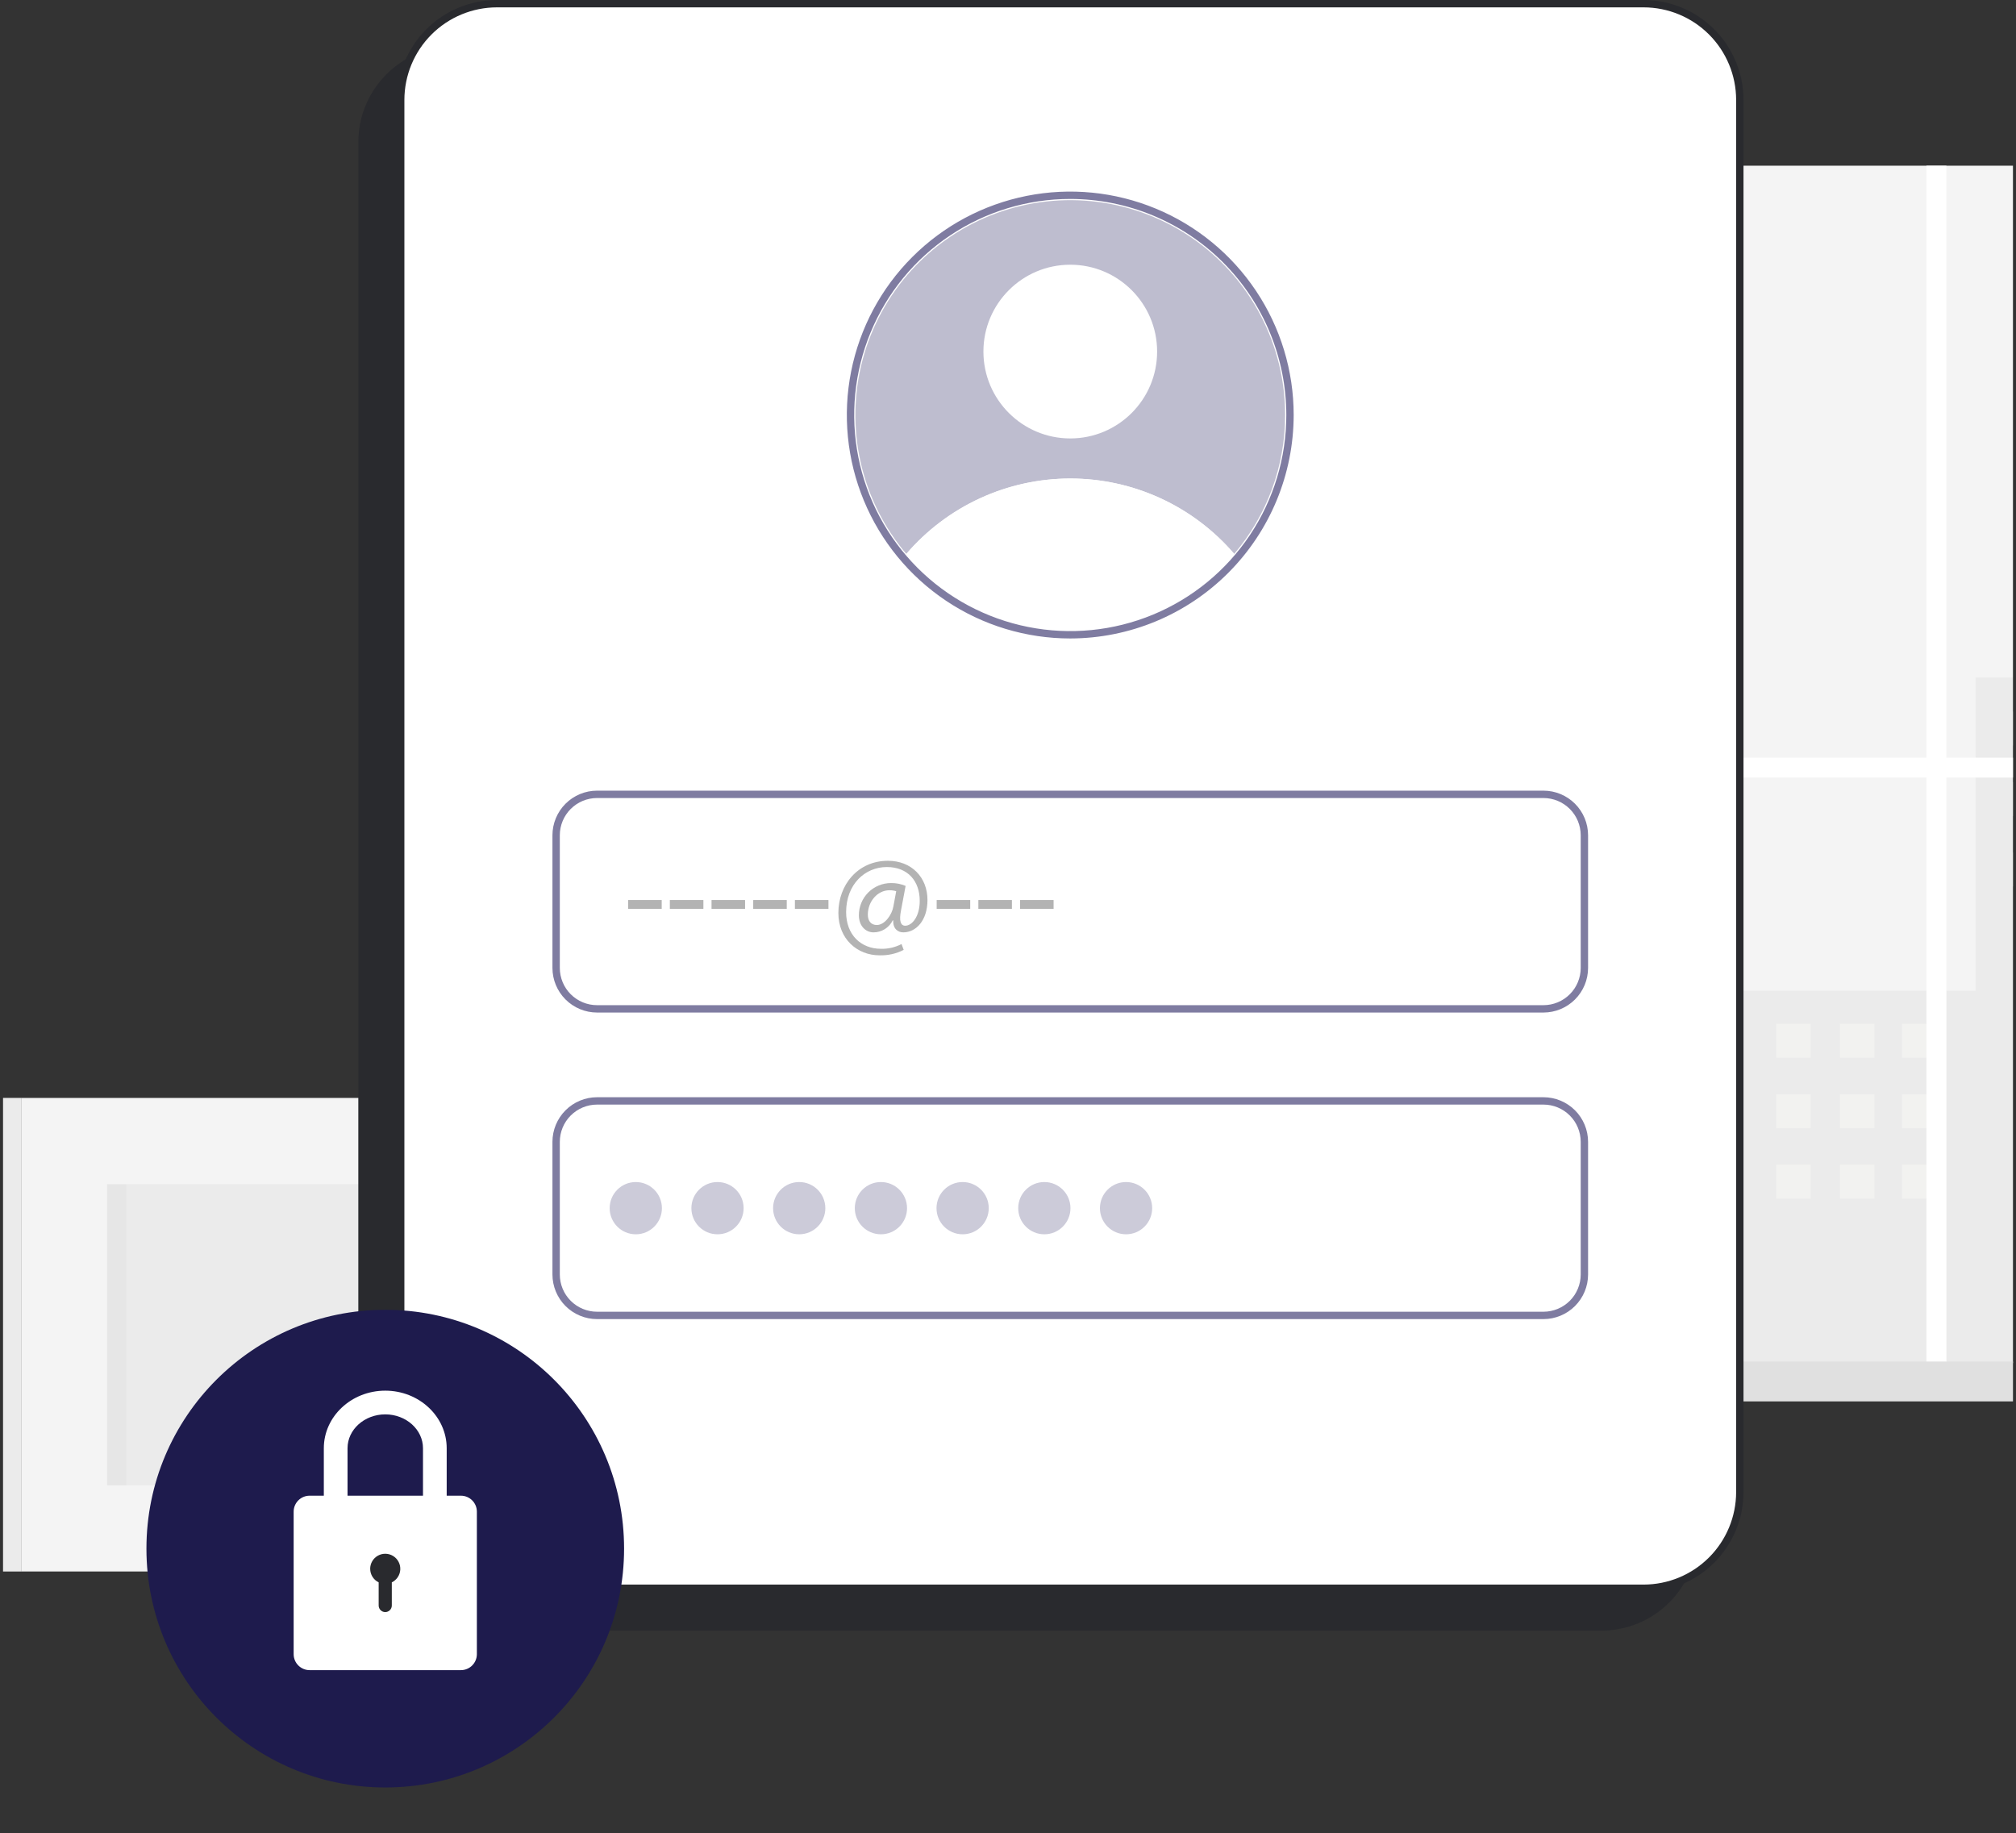 <svg width="331" height="301" viewBox="0 0 331 301" fill="none" xmlns="http://www.w3.org/2000/svg">
    <rect x="0" y="0" width="331" height="301" fill="#333333" stroke="none"/>
    <g clip-path="url(#clip0_1184_24455)">
        <path d="M80.592 150.109H174.789L174.789 27.496L80.592 27.496L80.592 150.109Z" fill="#F4F4F4"/>
        <path d="M80.593 27.496H77.537V150.109H80.593V27.496Z" fill="#F4F4F4"/>
        <path opacity="0.05" d="M80.593 27.496H77.537V150.109H80.593V27.496Z" fill="#292A2E"/>
        <path opacity="0.05" d="M97.753 127.773L157.631 127.773V49.831L97.753 49.831V127.773Z" fill="#292A2E"/>
        <path opacity="0.03" d="M97.753 127.773H100.873L100.873 49.831H97.753L97.753 127.773Z" fill="#292A2E"/>
        <path d="M3.555 258.009H80.593L80.593 180.261H3.555L3.555 258.009Z" fill="#F4F4F4"/>
        <path opacity="0.05" d="M17.589 243.846H66.56V194.424H17.589L17.589 243.846Z" fill="#292A2E"/>
        <path d="M3.556 180.261H0.5V258.01H3.556V180.261Z" fill="#F4F4F4"/>
        <path opacity="0.05" d="M3.556 180.261H0.5V258.01H3.556V180.261Z" fill="#292A2E"/>
        <path opacity="0.03" d="M17.588 243.846H20.709L20.709 194.424H17.588L17.588 243.846Z" fill="#292A2E"/>
        <path d="M473.32 27.204H276.746V223.785H473.32V27.204Z" fill="#F4F4F4"/>
        <path d="M276.746 27.204H274.493V223.785H276.746V27.204Z" fill="#F4F4F4"/>
        <path opacity="0.05" d="M276.746 27.204H274.493V223.785H276.746V27.204Z" fill="#292A2E"/>
        <path opacity="0.05" d="M324.367 162.665V111.232H366.496V141.113H431.753V194.021H459.489V223.785H431.753H426.41H286.202V162.665H324.367Z" fill="#292A2E"/>
        <path opacity="0.34" d="M361.088 116.816H330.409V122.401H361.088V116.816Z" fill="#FFFFFA"/>
        <path opacity="0.34" d="M361.088 128.389H330.409V133.973H361.088V128.389Z" fill="#FFFFFA"/>
        <path opacity="0.34" d="M361.088 139.961H330.409V145.545H361.088V139.961Z" fill="#FFFFFA"/>
        <path opacity="0.34" d="M297.296 168.085H291.642V173.669H297.296V168.085Z" fill="#FFFFFA"/>
        <path opacity="0.34" d="M297.296 179.657H291.642V185.241H297.296V179.657Z" fill="#FFFFFA"/>
        <path opacity="0.34" d="M297.296 191.229H291.642V196.813H297.296V191.229Z" fill="#FFFFFA"/>
        <path opacity="0.34" d="M307.757 168.085H302.103V173.669H307.757V168.085Z" fill="#FFFFFA"/>
        <path opacity="0.34" d="M307.757 179.657H302.103V185.241H307.757V179.657Z" fill="#FFFFFA"/>
        <path opacity="0.34" d="M307.757 191.229H302.103V196.813H307.757V191.229Z" fill="#FFFFFA"/>
        <path opacity="0.34" d="M317.936 168.085H312.281V173.669H317.936V168.085Z" fill="#FFFFFA"/>
        <path opacity="0.34" d="M317.936 179.657H312.281V185.241H317.936V179.657Z" fill="#FFFFFA"/>
        <path opacity="0.34" d="M317.936 191.229H312.281V196.813H317.936V191.229Z" fill="#FFFFFA"/>
        <path d="M276.746 124.392H316.3V27.204H319.571V124.392H426.41V27.204H429.681V124.392H473.32V127.663H429.681V223.785H426.41V127.663H319.571V223.785H316.3V127.663H276.746V124.392Z" fill="white"/>
        <path d="M481.15 223.547H268.915V230.085H481.15V223.547Z" fill="#F4F4F4"/>
        <path opacity="0.1" d="M481.15 223.547H268.915V230.085H481.15V223.547Z" fill="#292A2E"/>
        <path opacity="0.1" d="M268.915 223.547H265.851V230.085H268.915V223.547Z" fill="#292A2E"/>
        <path opacity="0.1" d="M268.915 223.547H265.851V230.085H268.915V223.547Z" fill="#292A2E"/>
        <path d="M262.902 7.564H74.624C65.902 7.564 58.831 14.635 58.831 23.358V251.93C58.831 260.653 65.902 267.724 74.624 267.724H262.902C271.624 267.724 278.695 260.653 278.695 251.93V23.358C278.695 14.635 271.624 7.564 262.902 7.564Z" fill="#292A2E"/>
        <path d="M269.862 0.604H81.585C72.862 0.604 65.791 7.676 65.791 16.398V244.971C65.791 253.694 72.862 260.765 81.585 260.765H269.862C278.584 260.765 285.655 253.694 285.655 244.971V16.398C285.655 7.676 278.584 0.604 269.862 0.604Z" fill="white"/>
        <path d="M269.861 261.37H81.584C77.237 261.365 73.069 259.635 69.994 256.561C66.92 253.487 65.191 249.318 65.186 244.97V16.398C65.191 12.051 66.921 7.883 69.995 4.808C73.069 1.734 77.237 0.005 81.584 0L269.861 0C274.209 0.005 278.377 1.734 281.451 4.809C284.525 7.883 286.254 12.051 286.259 16.398V244.97C286.254 249.318 284.525 253.486 281.451 256.561C278.377 259.635 274.209 261.365 269.861 261.37ZM81.584 1.209C77.557 1.213 73.697 2.815 70.849 5.663C68.001 8.51 66.4 12.371 66.395 16.398V244.97C66.4 248.998 68.001 252.859 70.849 255.706C73.697 258.554 77.557 260.156 81.584 260.16H269.861C273.888 260.156 277.749 258.554 280.597 255.706C283.444 252.859 285.046 248.998 285.05 244.97V16.398C285.046 12.371 283.444 8.51 280.597 5.663C277.749 2.815 273.888 1.213 269.861 1.209H81.584Z" fill="#292A2E"/>
        <path d="M63.254 293.471C84.91 293.471 102.466 275.915 102.466 254.259C102.466 232.602 84.91 215.046 63.254 215.046C41.599 215.046 24.043 232.602 24.043 254.259C24.043 275.915 41.599 293.471 63.254 293.471Z" fill="#1E1B4D"/>
        <path d="M55.115 249.141C54.599 249.141 54.103 248.936 53.738 248.571C53.373 248.206 53.168 247.711 53.168 247.195V237.771C53.168 232.561 57.693 228.321 63.255 228.321C68.816 228.321 73.341 232.561 73.341 237.771V246.548C73.346 246.806 73.299 247.063 73.203 247.303C73.108 247.544 72.965 247.762 72.784 247.947C72.603 248.131 72.386 248.278 72.148 248.378C71.909 248.478 71.654 248.529 71.395 248.529C71.136 248.529 70.88 248.478 70.642 248.378C70.404 248.278 70.188 248.131 70.006 247.947C69.825 247.762 69.683 247.544 69.587 247.303C69.491 247.063 69.444 246.806 69.449 246.548V237.771C69.449 234.707 66.668 232.214 63.255 232.214C59.841 232.214 57.061 234.707 57.061 237.771V247.196C57.061 247.712 56.855 248.207 56.49 248.571C56.126 248.936 55.631 249.141 55.115 249.141Z" fill="white"/>
        <path d="M75.672 245.566H50.836C49.388 245.566 48.214 246.74 48.214 248.188V271.583C48.214 273.031 49.388 274.206 50.836 274.206H75.672C77.121 274.206 78.295 273.031 78.295 271.583V248.188C78.295 246.74 77.121 245.566 75.672 245.566Z" fill="white"/>
        <path d="M60.781 257.57C60.781 258.033 60.911 258.488 61.157 258.882C61.403 259.275 61.754 259.592 62.172 259.795V263.594C62.172 263.881 62.285 264.155 62.488 264.358C62.69 264.56 62.965 264.674 63.251 264.674C63.537 264.674 63.812 264.56 64.014 264.358C64.217 264.155 64.33 263.881 64.33 263.594V259.795C64.728 259.602 65.066 259.307 65.31 258.939C65.555 258.571 65.696 258.145 65.72 257.704C65.744 257.263 65.649 256.824 65.446 256.432C65.242 256.04 64.938 255.709 64.564 255.475C64.189 255.241 63.759 255.111 63.318 255.099C62.877 255.087 62.44 255.193 62.054 255.407C61.667 255.621 61.346 255.934 61.121 256.314C60.897 256.695 60.779 257.128 60.778 257.57H60.781Z" fill="#292A2E"/>
        <path d="M253.42 130.417H98.025C94.316 130.417 91.309 133.424 91.309 137.134V158.92C91.309 162.629 94.316 165.636 98.025 165.636H253.42C257.129 165.636 260.136 162.629 260.136 158.92V137.134C260.136 133.424 257.129 130.417 253.42 130.417Z" fill="white"/>
        <path d="M253.419 166.24H98.025C96.084 166.238 94.223 165.466 92.851 164.093C91.478 162.721 90.706 160.86 90.704 158.919V137.134C90.706 135.193 91.478 133.332 92.851 131.959C94.223 130.587 96.084 129.814 98.025 129.812H253.419C255.36 129.814 257.221 130.586 258.594 131.959C259.966 133.332 260.738 135.193 260.741 137.134V158.919C260.738 160.86 259.966 162.721 258.594 164.094C257.221 165.466 255.36 166.238 253.419 166.24ZM98.025 131.021C96.404 131.023 94.851 131.667 93.705 132.813C92.559 133.959 91.915 135.513 91.913 137.134V158.919C91.915 160.54 92.559 162.093 93.705 163.239C94.851 164.385 96.405 165.03 98.025 165.031H253.419C255.039 165.03 256.593 164.385 257.739 163.239C258.885 162.093 259.53 160.54 259.532 158.919V137.134C259.53 135.513 258.885 133.959 257.739 132.813C256.593 131.667 255.04 131.023 253.419 131.021H98.025Z" fill="#7F7CA1"/>
        <path d="M253.42 180.749H98.025C94.316 180.749 91.309 183.757 91.309 187.466V209.252C91.309 212.961 94.316 215.969 98.025 215.969H253.42C257.129 215.969 260.136 212.961 260.136 209.252V187.466C260.136 183.757 257.129 180.749 253.42 180.749Z" fill="white"/>
        <path d="M253.419 216.572H98.025C96.084 216.57 94.223 215.798 92.85 214.425C91.478 213.052 90.706 211.191 90.704 209.249V187.466C90.706 185.525 91.478 183.664 92.851 182.292C94.223 180.919 96.084 180.147 98.025 180.145H253.419C255.36 180.147 257.221 180.919 258.594 182.291C259.966 183.664 260.738 185.525 260.741 187.466V209.249C260.739 211.191 259.967 213.052 258.594 214.425C257.222 215.798 255.36 216.57 253.419 216.572ZM98.025 181.354C96.405 181.355 94.851 182 93.705 183.146C92.559 184.292 91.915 185.846 91.913 187.466V209.249C91.915 210.87 92.559 212.424 93.705 213.57C94.851 214.716 96.405 215.36 98.025 215.362H253.419C255.04 215.36 256.593 214.716 257.739 213.57C258.885 212.424 259.53 210.87 259.532 209.249V187.466C259.53 185.845 258.885 184.292 257.739 183.146C256.593 182 255.04 181.355 253.419 181.354H98.025Z" fill="#7F7CA1"/>
        <path d="M175.722 104.22C195.648 104.22 211.801 88.066 211.801 68.14C211.801 48.213 195.648 32.059 175.722 32.059C155.797 32.059 139.644 48.213 139.644 68.14C139.644 88.066 155.797 104.22 175.722 104.22Z" fill="white"/>
        <path d="M175.722 104.824C168.467 104.824 161.375 102.673 155.342 98.642C149.31 94.611 144.608 88.881 141.831 82.178C139.055 75.475 138.329 68.099 139.744 60.983C141.159 53.867 144.653 47.33 149.783 42.2C154.914 37.069 161.45 33.575 168.566 32.16C175.682 30.744 183.057 31.471 189.76 34.248C196.463 37.024 202.192 41.726 206.223 47.759C210.254 53.791 212.405 60.884 212.405 68.14C212.395 77.866 208.526 87.19 201.649 94.067C194.772 100.945 185.448 104.813 175.722 104.824ZM175.722 32.664C168.706 32.664 161.847 34.745 156.014 38.643C150.18 42.541 145.633 48.081 142.948 54.564C140.263 61.046 139.561 68.179 140.929 75.061C142.298 81.942 145.677 88.263 150.638 93.225C155.599 98.186 161.92 101.565 168.802 102.934C175.683 104.302 182.816 103.6 189.298 100.915C195.78 98.23 201.32 93.683 205.218 87.849C209.116 82.015 211.197 75.156 211.197 68.14C211.186 58.734 207.445 49.717 200.795 43.066C194.144 36.416 185.127 32.675 175.722 32.664Z" fill="#7F7CA1"/>
        <path opacity="0.5" d="M211 68.14C211.01 76.491 208.047 84.573 202.641 90.938C199.311 87.056 195.182 83.94 190.535 81.804C185.888 79.668 180.834 78.563 175.72 78.564C170.606 78.565 165.553 79.672 160.907 81.81C156.261 83.947 152.132 87.064 148.804 90.947C145.133 86.615 142.562 81.46 141.31 75.921C140.058 70.382 140.161 64.622 141.611 59.132C143.061 53.641 145.815 48.582 149.639 44.383C153.463 40.185 158.243 36.972 163.575 35.017C168.906 33.062 174.631 32.423 180.262 33.154C185.893 33.885 191.265 35.964 195.921 39.216C200.576 42.468 204.378 46.795 207.003 51.83C209.629 56.866 211 62.461 211 68.14Z" fill="#7F7CA1"/>
        <path d="M202.641 90.938C199.33 94.848 195.207 97.99 190.558 100.145C185.91 102.3 180.848 103.417 175.725 103.418C170.601 103.419 165.539 102.304 160.889 100.15C156.24 97.997 152.116 94.856 148.804 90.947C152.132 87.064 156.261 83.947 160.907 81.81C165.553 79.672 170.606 78.565 175.72 78.564C180.834 78.563 185.888 79.669 190.535 81.804C195.181 83.94 199.311 87.056 202.641 90.938Z" fill="white"/>
        <path d="M175.723 71.982C183.599 71.982 189.983 65.597 189.983 57.722C189.983 49.846 183.599 43.462 175.723 43.462C167.848 43.462 161.464 49.846 161.464 57.722C161.464 65.597 167.848 71.982 175.723 71.982Z" fill="white"/>
        <g opacity="0.4">
            <path d="M104.388 202.648C106.757 202.648 108.677 200.728 108.677 198.359C108.677 195.99 106.757 194.07 104.388 194.07C102.02 194.07 100.1 195.99 100.1 198.359C100.1 200.728 102.02 202.648 104.388 202.648Z" fill="#7F7CA1"/>
            <path d="M117.804 202.648C120.173 202.648 122.093 200.728 122.093 198.359C122.093 195.99 120.173 194.07 117.804 194.07C115.436 194.07 113.516 195.99 113.516 198.359C113.516 200.728 115.436 202.648 117.804 202.648Z" fill="#7F7CA1"/>
            <path d="M131.219 202.648C133.588 202.648 135.508 200.728 135.508 198.359C135.508 195.99 133.588 194.07 131.219 194.07C128.851 194.07 126.931 195.99 126.931 198.359C126.931 200.728 128.851 202.648 131.219 202.648Z" fill="#7F7CA1"/>
            <path d="M144.635 202.648C147.004 202.648 148.924 200.728 148.924 198.359C148.924 195.99 147.004 194.07 144.635 194.07C142.267 194.07 140.347 195.99 140.347 198.359C140.347 200.728 142.267 202.648 144.635 202.648Z" fill="#7F7CA1"/>
            <path d="M158.051 202.648C160.419 202.648 162.339 200.728 162.339 198.359C162.339 195.99 160.419 194.07 158.051 194.07C155.682 194.07 153.762 195.99 153.762 198.359C153.762 200.728 155.682 202.648 158.051 202.648Z" fill="#7F7CA1"/>
            <path d="M171.467 202.648C173.835 202.648 175.755 200.728 175.755 198.359C175.755 195.99 173.835 194.07 171.467 194.07C169.098 194.07 167.178 195.99 167.178 198.359C167.178 200.728 169.098 202.648 171.467 202.648Z" fill="#7F7CA1"/>
            <path d="M184.883 202.648C187.251 202.648 189.171 200.728 189.171 198.359C189.171 195.99 187.251 194.07 184.883 194.07C182.514 194.07 180.594 195.99 180.594 198.359C180.594 200.728 182.514 202.648 184.883 202.648Z" fill="#7F7CA1"/>
        </g>
        <g opacity="0.3">
            <path d="M108.643 147.768V149.219H103.135V147.768H108.643Z" fill="black"/>
            <path d="M115.487 147.768V149.219H109.979V147.768H115.487Z" fill="black"/>
            <path d="M122.332 147.768V149.219H116.824V147.768H122.332Z" fill="black"/>
            <path d="M129.176 147.768V149.219H123.668V147.768H129.176Z" fill="black"/>
            <path d="M136.021 147.768V149.219H130.513V147.768H136.021Z" fill="black"/>
            <path d="M148.373 155.952C147.148 156.582 145.783 156.889 144.407 156.846C140.749 156.846 137.649 154.17 137.649 149.888C137.649 145.295 140.839 141.325 145.789 141.325C149.669 141.325 152.278 144.045 152.278 147.77C152.278 151.115 150.405 153.077 148.309 153.077C147.417 153.077 146.592 152.473 146.659 151.115H146.569C146.281 151.703 145.833 152.199 145.278 152.545C144.723 152.892 144.081 153.076 143.426 153.077C142.133 153.077 141.018 152.029 141.018 150.268C141.015 149.573 141.15 148.885 141.415 148.242C141.68 147.6 142.069 147.016 142.56 146.525C143.052 146.034 143.635 145.644 144.278 145.38C144.92 145.115 145.608 144.98 146.303 144.982C147.122 144.97 147.935 145.13 148.689 145.451L147.931 149.487C147.597 151.179 147.864 151.965 148.6 151.985C149.737 152.007 151.008 150.49 151.008 147.904C151.008 144.67 149.068 142.351 145.612 142.351C141.977 142.351 138.922 145.228 138.922 149.755C138.922 153.479 141.353 155.776 144.653 155.776C145.823 155.803 146.981 155.535 148.02 154.996L148.373 155.952ZM147.147 146.319C146.785 146.212 146.409 146.16 146.032 146.163C144.069 146.163 142.486 148.013 142.486 150.177C142.486 151.158 142.977 151.869 143.958 151.869C145.252 151.869 146.433 150.219 146.678 148.836L147.147 146.319Z" fill="black"/>
            <path d="M159.297 147.768V149.219H153.789V147.768H159.297Z" fill="black"/>
            <path d="M166.142 147.768V149.219H160.634V147.768H166.142Z" fill="black"/>
            <path d="M172.986 147.768V149.219H167.479V147.768H172.986Z" fill="black"/>
        </g>
    </g>
    <defs>
        <clipPath id="clip0_1184_24455">
            <rect width="330" height="301" fill="white" transform="translate(0.5)"/>
        </clipPath>
    </defs>
</svg>
